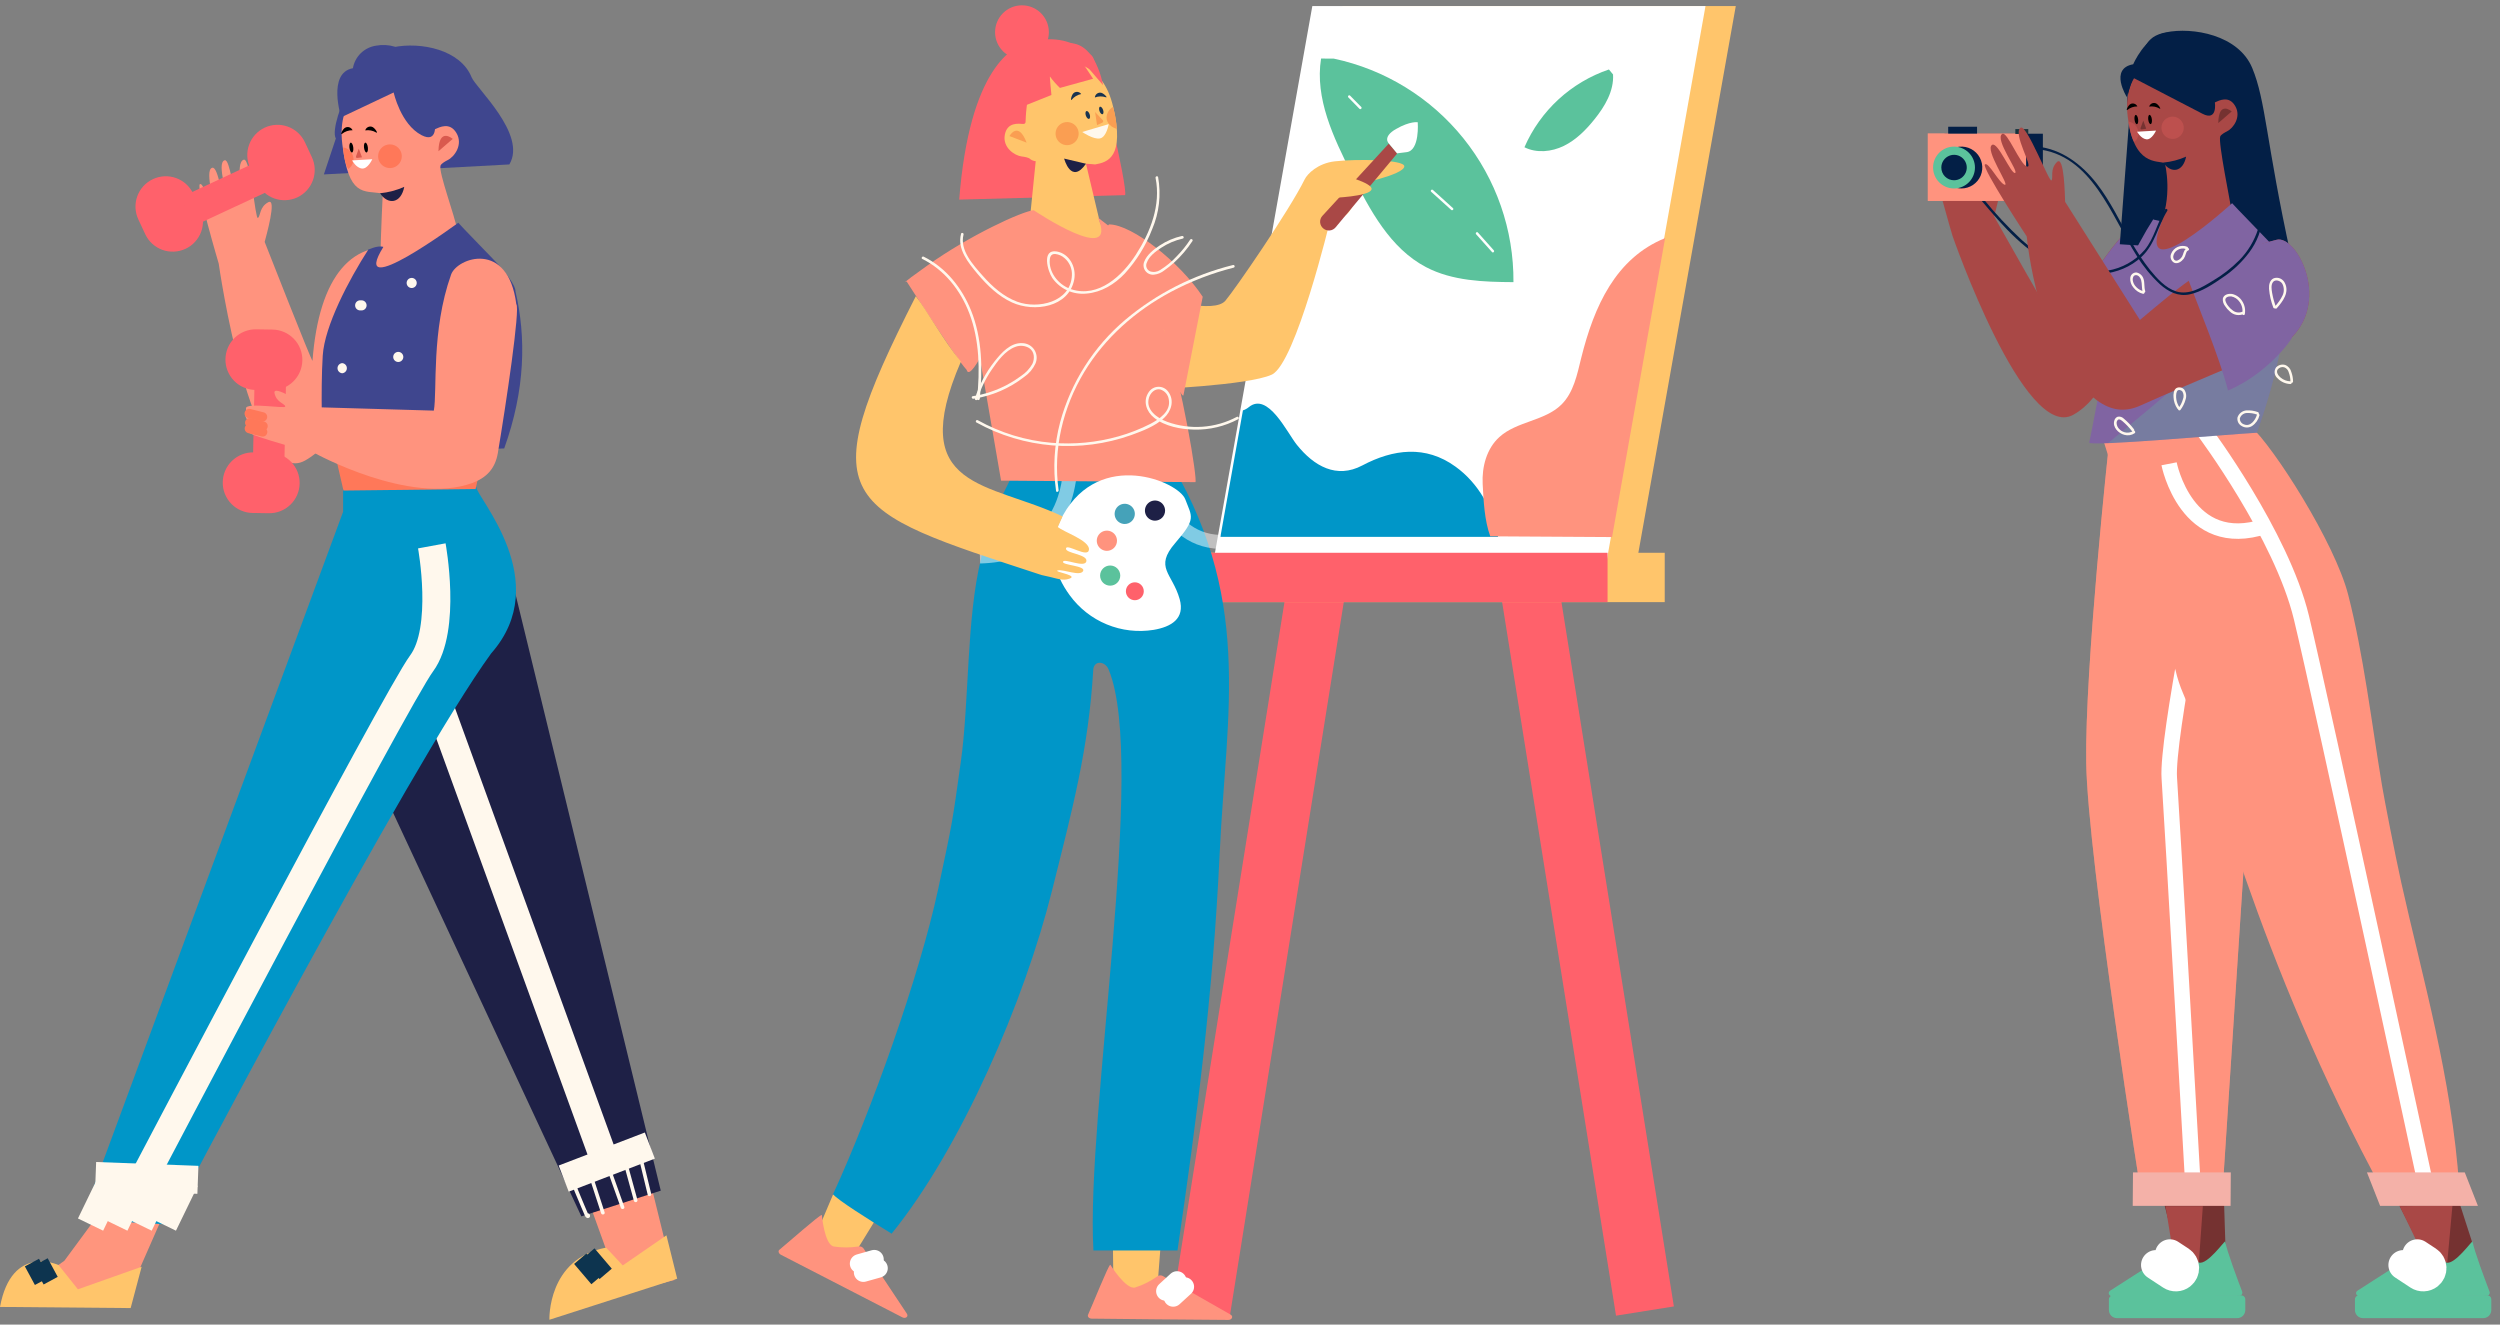 <svg width="134" height="71" viewBox="0 0 134 71" fill="none" xmlns="http://www.w3.org/2000/svg">
<rect x="0" y="0" width="134" height="71" fill="#808080" stroke="none"/>
<path d="M34.951 63.743L36.151 68.608L29.722 70.215L32.505 67.023L31.54 64.349L34.951 63.743Z" fill="#FF957D"/>
<path d="M36.298 68.538L29.448 70.739C29.448 70.739 29.329 67.46 32.488 66.873L33.379 67.827L35.721 66.213L36.298 68.538Z" fill="#FFC56B"/>
<path d="M31.538 67.19L32.464 68.279" stroke="#0D344F" stroke-width="0.86" stroke-miterlimit="10"/>
<path d="M31.1 67.469L32.025 68.556" stroke="#0D344F" stroke-width="0.86" stroke-miterlimit="10"/>
<path d="M31.16 65.197L35.417 63.819L27.351 30.698L18.119 37.238L31.16 65.197Z" fill="#1E2046"/>
<path d="M30.214 63.173L34.832 61.402" stroke="#FFF8ED" stroke-width="1.5" stroke-miterlimit="10"/>
<path d="M34.15 61.696C34.338 62.477 34.527 63.26 34.718 64.043C34.748 64.166 34.934 64.114 34.905 63.991C34.716 63.209 34.527 62.426 34.337 61.644C34.307 61.521 34.121 61.573 34.15 61.696Z" fill="#FFF8ED"/>
<path d="M33.339 62.037C33.553 62.813 33.766 63.589 33.979 64.366C33.986 64.391 34.003 64.412 34.025 64.424C34.047 64.437 34.074 64.44 34.098 64.433C34.123 64.427 34.144 64.41 34.157 64.388C34.169 64.365 34.173 64.339 34.166 64.314C33.954 63.538 33.741 62.761 33.527 61.986C33.518 61.964 33.501 61.946 33.479 61.935C33.458 61.925 33.433 61.922 33.41 61.929C33.387 61.935 33.367 61.95 33.354 61.97C33.341 61.99 33.336 62.014 33.339 62.037Z" fill="#FFF8ED"/>
<path d="M32.424 62.348L33.275 64.737C33.316 64.855 33.505 64.805 33.463 64.686C33.178 63.889 32.894 63.093 32.612 62.297C32.569 62.179 32.381 62.229 32.424 62.348Z" fill="#FFF8ED"/>
<path d="M31.488 62.785L32.219 65.029C32.258 65.148 32.447 65.098 32.407 64.977L31.677 62.733C31.637 62.614 31.451 62.666 31.488 62.785Z" fill="#FFF8ED"/>
<path d="M30.499 63.115C30.712 63.657 30.938 64.194 31.166 64.73C31.223 64.863 31.28 64.998 31.338 65.131C31.373 65.21 31.426 65.304 31.53 65.286C31.723 65.255 31.601 64.932 31.435 65.07C31.338 65.152 31.476 65.288 31.573 65.209L31.582 65.2L31.487 65.226C31.54 65.171 31.552 65.119 31.521 65.07L31.49 64.995C31.473 64.957 31.457 64.919 31.44 64.879L31.326 64.613C31.254 64.44 31.181 64.268 31.11 64.095C30.965 63.75 30.824 63.405 30.688 63.059C30.643 62.946 30.454 62.996 30.499 63.111V63.115Z" fill="#FFF8ED"/>
<path d="M32.429 62.27L22.346 34.53" stroke="#FFF8ED" stroke-width="1.5" stroke-miterlimit="10"/>
<path d="M8.585 65.505L6.627 69.964L0.002 70.037L3.449 67.577L5.125 65.303L8.585 65.505Z" fill="#FF957D"/>
<path d="M7.003 70.113L7.592 67.898L4.176 69.107L3.14 67.807C3.14 67.807 0.63 66.642 0 70.051L7.003 70.113Z" fill="#FFC56B"/>
<path d="M2.716 68.644L2.177 67.646" stroke="#0D344F" stroke-width="0.86" stroke-miterlimit="10"/>
<path d="M2.249 68.671L1.711 67.674" stroke="#0D344F" stroke-width="0.86" stroke-miterlimit="10"/>
<path d="M4.373 65.364L18.391 27.43V26.222L25.529 26.102C25.514 26.631 29.74 31.154 26.327 35.022C21.935 41.045 9.032 65.635 9.032 65.635L4.373 65.364Z" fill="#0096C8"/>
<path d="M23.145 29.258C23.145 29.258 23.967 33.71 22.596 35.561C21.226 37.411 7.661 63.239 7.661 63.239" stroke="#FFF8ED" stroke-width="1.5" stroke-miterlimit="10"/>
<path d="M5.125 63.033L10.608 63.239" stroke="#FFF8ED" stroke-width="1.5" stroke-miterlimit="10"/>
<path d="M9.922 63.239L8.757 65.637" stroke="#FFF8ED" stroke-width="1.5" stroke-miterlimit="10"/>
<path d="M8.621 63.239L7.456 65.637" stroke="#FFF8ED" stroke-width="1.5" stroke-miterlimit="10"/>
<path d="M7.319 63.239L6.154 65.637" stroke="#FFF8ED" stroke-width="1.5" stroke-miterlimit="10"/>
<path d="M6.016 63.239L4.853 65.637" stroke="#FFF8ED" stroke-width="1.5" stroke-miterlimit="10"/>
<path d="M11.723 14.127C11.723 14.127 13.449 26.322 16.356 24.682C18.203 23.646 18.628 21.35 18.8 21.017C18.8 20.456 18.8 20.066 18.82 19.981C18.82 19.981 19.824 16.779 20.768 15.6C20.872 15.472 21.821 13.404 21.78 13.394C18.916 12.665 17.093 14.784 16.75 19.336C16.739 19.477 14.186 12.967 14.186 12.967C14.261 12.674 14.858 10.585 14.38 10.839C13.901 11.093 13.972 11.573 13.825 11.681C13.679 11.79 13.432 8.457 13.068 8.559C12.55 8.704 13.132 10.803 12.802 10.613C12.472 10.423 12.339 8.5 12.04 8.591C11.562 8.736 12.324 10.758 12.104 10.756C11.885 10.755 11.716 8.916 11.378 8.992C10.899 9.101 11.661 11.341 11.405 11.195C11.15 11.048 10.934 9.76 10.715 9.871C10.495 9.981 11.723 14.127 11.723 14.127Z" fill="#FF937E"/>
<path d="M13.408 9L13.777 9.794C13.96 10.184 14.29 10.486 14.694 10.634C15.099 10.781 15.546 10.761 15.937 10.58C16.326 10.396 16.627 10.066 16.773 9.661C16.919 9.256 16.898 8.81 16.715 8.42L16.346 7.628C16.256 7.434 16.128 7.261 15.971 7.116C15.813 6.972 15.629 6.86 15.429 6.788C15.228 6.715 15.015 6.682 14.802 6.691C14.589 6.701 14.38 6.752 14.186 6.842C13.797 7.026 13.497 7.356 13.351 7.76C13.205 8.165 13.225 8.611 13.408 9Z" fill="#FF616B"/>
<path d="M7.414 11.759L7.784 12.551C7.874 12.745 8.001 12.918 8.158 13.063C8.316 13.207 8.5 13.319 8.701 13.392C8.901 13.464 9.114 13.497 9.327 13.488C9.54 13.478 9.75 13.427 9.943 13.337C10.136 13.247 10.31 13.12 10.454 12.962C10.598 12.805 10.71 12.621 10.783 12.421C10.856 12.22 10.889 12.008 10.879 11.794C10.87 11.581 10.819 11.372 10.729 11.179L10.359 10.385C10.177 9.995 9.847 9.693 9.442 9.545C9.037 9.398 8.59 9.418 8.2 9.6C8.006 9.69 7.832 9.817 7.688 9.974C7.544 10.132 7.432 10.316 7.359 10.517C7.286 10.717 7.254 10.93 7.263 11.143C7.273 11.356 7.324 11.566 7.414 11.759Z" fill="#FF616B"/>
<path d="M9.699 10.571L10.412 12.099L14.829 10.04L14.116 8.511L9.699 10.571Z" fill="#FF616B"/>
<path d="M17.91 24.129L18.41 26.294L25.491 26.211L26.075 23.587L17.91 24.129Z" fill="#FF7859"/>
<path d="M17.359 9.349L18.001 7.424C17.753 7.003 18.346 5.391 18.633 4.997C19.439 3.923 19.745 2.805 21.062 2.534C22.578 2.223 24.687 2.674 25.276 4.139C25.517 4.731 28.262 7.21 27.301 8.814" fill="#3F468E"/>
<path d="M23.158 6.865C23.163 6.88 23.172 6.893 23.183 6.904C23.193 6.914 23.206 6.923 23.22 6.929C23.235 6.935 23.25 6.937 23.265 6.937C23.28 6.937 23.295 6.934 23.309 6.928C23.556 6.821 24.107 6.52 24.468 7.135C24.829 7.749 24.366 8.397 23.998 8.58C23.893 8.631 23.653 8.763 23.612 8.875C23.492 9.22 24.39 11.59 24.506 12.327C24.759 13.976 25.307 13.244 25.307 13.244C25.307 13.244 20.356 16.474 20.382 14.388C20.409 12.055 20.535 10.37 20.508 10.366C19.463 10.214 18.69 10.558 18.348 7.73C18.032 5.11 19.809 4.54 20.276 4.43C20.67 4.345 21.975 3.877 23.158 6.865Z" fill="#FF937E"/>
<path d="M24.267 7.445C24.267 7.445 23.522 6.789 23.501 8.106L24.267 7.445Z" fill="#D95A4E"/>
<path d="M20.662 7.785C20.545 7.833 20.445 7.914 20.375 8.018C20.305 8.122 20.267 8.245 20.266 8.371C20.266 8.497 20.302 8.62 20.372 8.725C20.442 8.829 20.541 8.911 20.657 8.96C20.773 9.008 20.901 9.021 21.024 8.997C21.147 8.973 21.261 8.912 21.35 8.823C21.439 8.735 21.5 8.621 21.524 8.498C21.549 8.375 21.536 8.247 21.488 8.131C21.424 7.976 21.301 7.853 21.146 7.788C20.991 7.723 20.817 7.722 20.662 7.785Z" fill="#FF7859"/>
<path d="M18.662 9.063C18.77 8.991 18.853 8.888 18.901 8.768C18.948 8.648 18.958 8.517 18.929 8.391C18.9 8.265 18.833 8.151 18.738 8.064C18.642 7.977 18.523 7.921 18.395 7.904C18.395 7.904 18.424 8.657 18.662 9.063Z" fill="#FF7859"/>
<path d="M18.873 8.598L19.954 8.534C19.954 8.534 19.714 9.07 19.398 9.033C19.082 8.997 18.873 8.598 18.873 8.598Z" fill="white"/>
<path d="M19.23 7.966L19.403 8.431L19.149 8.467C19.139 8.468 19.128 8.467 19.118 8.463C19.108 8.459 19.099 8.453 19.092 8.445C19.085 8.436 19.081 8.426 19.079 8.416C19.077 8.405 19.078 8.394 19.082 8.384L19.23 7.966Z" fill="#D95A4E"/>
<path d="M20.168 7.105C20.292 7.179 20.085 6.822 19.921 6.791C19.849 6.772 19.772 6.783 19.708 6.82C19.643 6.857 19.596 6.918 19.576 6.989C19.78 6.957 19.99 6.998 20.168 7.105Z" fill="black"/>
<path d="M18.326 7.178C18.213 7.268 18.369 6.886 18.526 6.833C18.595 6.803 18.673 6.802 18.742 6.83C18.812 6.858 18.867 6.912 18.897 6.981C18.689 6.977 18.487 7.047 18.326 7.178Z" fill="black"/>
<path d="M20.371 10.359C20.82 10.315 21.258 10.199 21.669 10.014C21.488 10.931 20.787 10.986 20.371 10.359Z" fill="#1E2046"/>
<path d="M20.549 13.235C20.214 13.124 19.676 13.43 19.753 13.359C18.683 15.021 17.399 17.476 17.299 19.056C17.178 20.991 17.285 23.758 17.285 23.758C17.323 24 25.169 24.141 27.026 24.036C28.16 20.877 28.207 18.089 27.627 15.61C27.627 15.61 27.699 15.284 26.724 14.195C26.515 13.962 24.675 12.084 24.564 11.94C24.564 11.937 18.635 16.316 20.549 13.235Z" fill="#3F468E"/>
<path d="M19.305 16.639H19.379C19.451 16.639 19.52 16.61 19.57 16.56C19.621 16.509 19.65 16.44 19.65 16.368C19.65 16.296 19.621 16.227 19.57 16.176C19.52 16.125 19.451 16.097 19.379 16.097H19.305C19.233 16.097 19.164 16.125 19.113 16.176C19.062 16.227 19.034 16.296 19.034 16.368C19.034 16.44 19.062 16.509 19.113 16.56C19.164 16.61 19.233 16.639 19.305 16.639H19.379C19.451 16.639 19.52 16.61 19.57 16.56C19.621 16.509 19.65 16.44 19.65 16.368C19.65 16.296 19.621 16.227 19.57 16.176C19.52 16.125 19.451 16.097 19.379 16.097H19.305C19.233 16.097 19.164 16.125 19.113 16.176C19.062 16.227 19.034 16.296 19.034 16.368C19.034 16.44 19.062 16.509 19.113 16.56C19.164 16.61 19.233 16.639 19.305 16.639Z" fill="#FFF8ED"/>
<path d="M21.347 19.403C21.419 19.403 21.488 19.374 21.538 19.323C21.589 19.273 21.618 19.204 21.618 19.132C21.618 19.06 21.589 18.991 21.538 18.94C21.488 18.889 21.419 18.861 21.347 18.861C21.275 18.861 21.206 18.889 21.155 18.94C21.104 18.991 21.076 19.06 21.076 19.132C21.076 19.204 21.104 19.273 21.155 19.323C21.206 19.374 21.275 19.403 21.347 19.403Z" fill="#FFF8ED"/>
<path d="M18.341 20.007C18.41 20.001 18.474 19.97 18.52 19.92C18.567 19.87 18.592 19.804 18.592 19.735C18.592 19.666 18.567 19.6 18.52 19.55C18.474 19.5 18.41 19.469 18.341 19.463C18.273 19.469 18.209 19.5 18.163 19.55C18.116 19.6 18.09 19.666 18.09 19.735C18.09 19.804 18.116 19.87 18.163 19.92C18.209 19.97 18.273 20.001 18.341 20.007Z" fill="#FFF8ED"/>
<path d="M22.067 15.438C22.138 15.438 22.207 15.409 22.258 15.358C22.309 15.307 22.337 15.238 22.337 15.166C22.337 15.095 22.309 15.026 22.258 14.975C22.207 14.924 22.138 14.896 22.067 14.896C21.995 14.896 21.926 14.924 21.875 14.975C21.824 15.026 21.796 15.095 21.796 15.166C21.796 15.238 21.824 15.307 21.875 15.358C21.926 15.409 21.995 15.438 22.067 15.438Z" fill="#FFF8ED"/>
<path d="M19.512 7.923C19.531 8.068 19.591 8.181 19.648 8.172C19.705 8.163 19.736 8.041 19.717 7.896C19.698 7.751 19.638 7.639 19.581 7.647C19.524 7.656 19.493 7.771 19.512 7.923Z" fill="black"/>
<path d="M18.73 7.923C18.749 8.068 18.809 8.18 18.866 8.174C18.923 8.167 18.954 8.042 18.935 7.897C18.916 7.752 18.854 7.64 18.799 7.647C18.744 7.654 18.711 7.775 18.73 7.923Z" fill="black"/>
<path d="M22.595 7.245C21.474 6.661 21.1 4.957 21.1 4.957L18.288 6.288C18.288 6.288 17.528 3.908 18.916 3.656C18.969 3.348 19.118 3.066 19.342 2.848C19.566 2.631 19.854 2.491 20.163 2.447C20.492 2.385 20.831 2.404 21.151 2.5C21.472 2.597 21.765 2.77 22.005 3.003C22.005 3.003 23.665 4.384 23.323 6.508C23.323 6.535 23.315 6.563 23.309 6.59C23.309 6.599 23.477 7.704 22.595 7.245Z" fill="#3F468E"/>
<path d="M13.681 20.9L14.554 20.913C14.767 20.917 14.979 20.879 15.178 20.8C15.376 20.722 15.557 20.606 15.711 20.457C15.864 20.309 15.987 20.132 16.072 19.936C16.157 19.741 16.202 19.53 16.206 19.317C16.21 19.103 16.171 18.891 16.093 18.693C16.015 18.494 15.898 18.313 15.75 18.16C15.601 18.006 15.425 17.884 15.229 17.799C15.033 17.714 14.823 17.668 14.609 17.665L13.734 17.651C13.521 17.647 13.309 17.686 13.111 17.764C12.912 17.842 12.731 17.959 12.578 18.107C12.425 18.256 12.302 18.433 12.217 18.628C12.133 18.824 12.087 19.034 12.084 19.248C12.08 19.461 12.118 19.673 12.197 19.871C12.275 20.07 12.392 20.251 12.54 20.404C12.688 20.558 12.865 20.68 13.061 20.765C13.257 20.851 13.467 20.896 13.681 20.9Z" fill="#FF616B"/>
<path d="M13.536 27.495L14.411 27.509C14.841 27.516 15.257 27.352 15.566 27.052C15.876 26.753 16.054 26.343 16.061 25.912C16.065 25.699 16.026 25.487 15.948 25.289C15.87 25.09 15.753 24.909 15.605 24.756C15.457 24.602 15.28 24.48 15.084 24.395C14.888 24.31 14.678 24.264 14.464 24.26L13.591 24.247C13.377 24.243 13.165 24.281 12.967 24.36C12.768 24.438 12.587 24.555 12.434 24.703C12.28 24.851 12.158 25.028 12.073 25.224C11.988 25.419 11.942 25.63 11.939 25.843C11.935 26.057 11.973 26.269 12.052 26.467C12.13 26.666 12.247 26.847 12.395 27C12.543 27.154 12.72 27.276 12.916 27.361C13.112 27.446 13.322 27.492 13.536 27.495Z" fill="#FF616B"/>
<path d="M13.556 24.836L15.242 24.87L15.339 19.997L13.653 19.963L13.556 24.836Z" fill="#FF616B"/>
<path d="M16.864 24.285C16.864 24.285 21.98 27.105 25.303 25.893C26.087 25.607 26.544 25.108 26.684 24.285C27.126 21.65 27.893 16.516 27.673 16.302C27.235 12.85 24.502 13.81 24.179 14.716C23.104 17.73 23.444 20.953 23.253 22.009L16.52 21.814C16.284 21.669 14.621 20.582 14.713 21.069C14.804 21.555 15.241 21.623 15.298 21.782C15.355 21.94 13.192 21.541 13.183 21.887C13.169 22.375 14.157 22.232 14.098 22.315C14.04 22.398 13.157 21.97 13.154 22.258C13.154 22.715 14.112 22.802 14.112 22.888C14.112 22.926 13.28 22.37 13.249 22.688C13.214 23.135 14.285 23.378 14.064 23.23C14.022 23.202 13.149 22.712 13.321 23.159C13.402 23.37 16.864 24.285 16.864 24.285Z" fill="#FF937E"/>
<path d="M14.079 23.152L13.365 22.972" stroke="#FF7859" stroke-width="0.5" stroke-miterlimit="10" stroke-linecap="round"/>
<path d="M14.1 22.838L13.385 22.658" stroke="#FF7859" stroke-width="0.5" stroke-miterlimit="10" stroke-linecap="round"/>
<path d="M14.072 22.344L13.358 22.165" stroke="#FF7859" stroke-width="0.5" stroke-miterlimit="10" stroke-linecap="round"/>
<path d="M131.81 64.42L132.526 66.641C132.526 66.641 131.879 69.464 131.411 68.514C131.096 67.921 130.578 67.461 129.951 67.22L128.559 64.528L131.81 64.42Z" fill="#753231"/>
<path d="M128.623 64.651L131.451 64.62L131.173 67.672L129.771 67.028L128.623 64.651Z" fill="#A94846"/>
<path d="M129.714 67.028L126.363 69.179C126.213 69.275 126.293 69.479 126.481 69.481C128.021 69.481 132.177 69.467 133.258 69.46C133.286 69.463 133.315 69.459 133.341 69.449C133.367 69.438 133.391 69.421 133.409 69.4C133.427 69.378 133.44 69.352 133.446 69.325C133.452 69.297 133.451 69.268 133.443 69.241C133.217 68.649 132.599 66.997 132.528 66.546C132.516 66.465 131.57 67.822 131.118 67.672C130.727 67.544 129.802 66.948 129.714 67.028Z" fill="#5BC29C"/>
<path d="M129.566 67.227L130.128 67.596C130.188 67.635 130.238 67.688 130.273 67.75C130.308 67.812 130.328 67.882 130.331 67.953C130.334 68.024 130.32 68.095 130.29 68.16C130.26 68.225 130.214 68.281 130.158 68.325V68.325C130.084 68.381 129.995 68.414 129.902 68.417C129.809 68.421 129.718 68.396 129.64 68.345L128.818 67.805" stroke="white" stroke-width="1.6" stroke-miterlimit="10" stroke-linecap="round"/>
<path d="M133.099 70.653H126.659C126.543 70.653 126.433 70.608 126.351 70.526C126.269 70.444 126.224 70.334 126.224 70.218V69.649C126.224 69.591 126.246 69.537 126.287 69.496C126.327 69.456 126.382 69.433 126.439 69.433H133.319C133.376 69.433 133.431 69.456 133.471 69.496C133.512 69.537 133.534 69.591 133.534 69.649V70.218C133.534 70.334 133.488 70.444 133.407 70.526C133.325 70.608 133.215 70.653 133.099 70.653Z" fill="#5BC29C"/>
<path d="M119.208 64.42L119.279 66.641C119.279 66.641 118.621 69.464 118.153 68.514C117.839 67.921 117.32 67.461 116.693 67.22L115.975 64.425L119.208 64.42Z" fill="#753231"/>
<path d="M116.072 64.651H118.072L117.858 67.672L116.457 67.028L116.072 64.651Z" fill="#A94846"/>
<path d="M116.457 67.028L113.106 69.179C112.956 69.275 113.035 69.479 113.222 69.481C114.761 69.481 118.91 69.467 120.001 69.46C120.029 69.463 120.057 69.459 120.083 69.448C120.109 69.437 120.132 69.421 120.15 69.399C120.168 69.377 120.181 69.352 120.187 69.324C120.192 69.296 120.191 69.268 120.184 69.241C119.957 68.649 119.339 66.997 119.27 66.546C119.258 66.465 118.312 67.822 117.858 67.672C117.468 67.544 116.545 66.948 116.457 67.028Z" fill="#5BC29C"/>
<path d="M119.913 70.653H113.472C113.357 70.653 113.246 70.608 113.164 70.526C113.083 70.444 113.037 70.334 113.037 70.218V69.649C113.037 69.591 113.06 69.537 113.1 69.496C113.141 69.456 113.195 69.433 113.253 69.433H120.132C120.189 69.433 120.244 69.456 120.284 69.496C120.325 69.537 120.348 69.591 120.348 69.649V70.218C120.348 70.334 120.302 70.444 120.22 70.526C120.139 70.608 120.028 70.653 119.913 70.653Z" fill="#5BC29C"/>
<path d="M116.308 67.227L116.871 67.596C116.93 67.635 116.98 67.688 117.015 67.75C117.05 67.812 117.07 67.882 117.073 67.953C117.075 68.025 117.061 68.096 117.031 68.16C117 68.225 116.955 68.281 116.898 68.325C116.825 68.382 116.736 68.414 116.643 68.418C116.55 68.421 116.458 68.396 116.381 68.345L115.559 67.805" stroke="white" stroke-width="1.6" stroke-miterlimit="10" stroke-linecap="round"/>
<path d="M121.064 34.249C121.064 34.249 118.326 27.453 116.779 24.894C116.089 23.764 113.032 21.809 113.032 23.858C113.032 23.858 111.737 35.811 111.823 40.919C111.904 46.001 114.801 64.247 114.801 64.247C114.801 64.247 118.611 64.477 119.134 63.78L121.064 34.249Z" fill="#FF937E"/>
<g style="mix-blend-mode:multiply" opacity="0.5">
<path d="M121.064 34.249C121.064 34.249 118.326 27.452 116.779 24.894C116.089 23.764 113.106 21.141 113.106 23.185C113.106 23.185 111.737 35.806 111.818 40.914C111.899 45.996 114.796 64.242 114.796 64.242C114.796 64.242 118.606 64.472 119.129 63.774L121.064 34.249Z" fill="#FF937E"/>
</g>
<path d="M118.345 28.873C118.345 28.873 116.123 39.552 116.274 41.701C116.424 43.85 117.565 63.917 117.565 63.917" stroke="white" stroke-width="0.83" stroke-miterlimit="10"/>
<path d="M114.314 64.634H119.559L119.571 62.842H114.328L114.314 64.634Z" fill="#F4B1A8"/>
<path d="M112.586 23.114C113.161 20.698 118.756 21.153 120.608 22.817C121.887 23.965 125.153 29.105 125.865 31.887C126.69 35.114 127.102 38.647 127.674 42.091C127.8 42.852 128.373 45.79 128.709 47.311C129.821 52.317 131.421 57.765 131.817 63.635C130.8 63.88 128.112 64.558 127.803 63.992C120.852 51.237 118.495 40.594 117.012 37.159C116.842 36.765 116.708 36.356 116.612 35.937L112.586 23.114Z" fill="#FF937E"/>
<path d="M118.152 23.137C118.152 23.137 122.283 28.661 123.356 33.101C124.43 37.541 130.163 64.173 130.163 64.173" stroke="white" stroke-width="0.83" stroke-miterlimit="10"/>
<path d="M116.262 24.859C116.262 24.859 117.187 29.617 121.418 28.207" stroke="white" stroke-width="0.83" stroke-miterlimit="10"/>
<path d="M127.574 64.634H132.816L132.112 62.842H126.869L127.574 64.634Z" fill="#F4B1A8"/>
<path d="M104.658 12.653C104.658 12.653 108.497 23.717 111.131 22.231C112.806 21.286 113.192 19.21 113.348 18.908C113.348 18.398 113.348 18.044 113.365 17.965C113.365 17.965 114.275 15.062 115.131 13.995C115.471 13.344 115.778 12.676 116.049 11.994C114.304 10.903 112.888 13.736 110.339 17.53C110.266 17.637 106.886 11.599 106.886 11.599C106.954 11.333 107.494 9.439 107.059 9.67C106.624 9.902 106.689 10.333 106.557 10.434C106.424 10.534 106.199 7.509 105.866 7.602C105.4 7.734 105.923 9.633 105.624 9.465C105.326 9.298 105.207 7.549 104.934 7.632C104.501 7.763 105.191 9.596 104.993 9.595C104.794 9.593 104.647 7.925 104.333 7.994C103.9 8.093 104.59 10.126 104.359 9.992C104.128 9.857 103.931 8.692 103.731 8.783C103.53 8.875 104.658 12.653 104.658 12.653Z" fill="#A94846"/>
<path d="M113.734 16.9C114.08 15.959 114.615 14.656 115.131 14.001C115.471 13.351 115.778 12.683 116.049 12.001C114.86 11.257 113.822 12.346 112.476 14.302C112.878 15.174 113.303 16.037 113.734 16.9Z" fill="#8064A2"/>
<path d="M113.622 13.092L114.14 6.216C113.907 5.819 114.042 4.043 114.313 3.673C115.072 2.662 114.856 1.987 116.094 1.733C117.522 1.441 119.982 1.868 120.719 3.642C121.456 5.417 121.456 7.597 122.79 13.694" fill="#031F46"/>
<path d="M118.575 5.429C118.58 5.442 118.588 5.455 118.598 5.465C118.608 5.475 118.62 5.483 118.634 5.489C118.647 5.494 118.661 5.497 118.676 5.497C118.69 5.497 118.705 5.493 118.718 5.488C118.951 5.386 119.469 5.104 119.807 5.683C120.146 6.261 119.712 6.869 119.367 7.041C119.267 7.09 119.039 7.214 119.003 7.317C118.889 7.642 119.545 10.82 119.654 11.523C119.892 13.076 115.856 14.789 115.856 14.789C115.856 14.789 114.834 13.969 115.706 12.211C116.496 10.616 116.051 8.759 116.032 8.745C115.625 8.583 114.366 8.918 114.045 6.249C113.748 3.785 115.426 3.25 115.859 3.142C116.236 3.059 117.463 2.619 118.575 5.429Z" fill="#A94846"/>
<path d="M119.619 5.974C119.619 5.974 118.918 5.358 118.899 6.596L119.619 5.974Z" fill="#753231"/>
<path d="M116.227 6.295C116.118 6.34 116.024 6.416 115.958 6.513C115.891 6.611 115.855 6.726 115.855 6.844C115.854 6.962 115.888 7.078 115.953 7.177C116.017 7.275 116.11 7.353 116.219 7.399C116.328 7.445 116.448 7.458 116.564 7.436C116.679 7.413 116.786 7.357 116.871 7.275C116.955 7.192 117.012 7.086 117.037 6.97C117.061 6.855 117.05 6.735 117.006 6.625C116.976 6.552 116.933 6.486 116.878 6.43C116.823 6.373 116.757 6.329 116.685 6.298C116.613 6.267 116.535 6.251 116.456 6.251C116.378 6.251 116.3 6.266 116.227 6.295Z" fill="#BD504E"/>
<path d="M114.392 7.613C114.5 7.531 114.577 7.413 114.608 7.281C114.64 7.149 114.624 7.01 114.565 6.888C114.525 6.79 114.46 6.704 114.376 6.639C114.292 6.575 114.193 6.534 114.088 6.52C114.088 6.52 114.167 7.233 114.392 7.613Z" fill="#BD504E"/>
<path d="M114.547 7.06L115.564 7C115.564 7 115.338 7.502 115.046 7.468C114.754 7.433 114.547 7.06 114.547 7.06Z" fill="white"/>
<path d="M114.88 6.465L115.036 6.901L114.798 6.936C114.788 6.938 114.777 6.937 114.768 6.933C114.758 6.929 114.75 6.923 114.744 6.915C114.737 6.907 114.733 6.898 114.732 6.888C114.73 6.878 114.732 6.868 114.735 6.858L114.88 6.465Z" fill="#753231"/>
<path d="M115.756 5.822C115.871 5.891 115.678 5.557 115.523 5.527C115.455 5.509 115.382 5.519 115.321 5.554C115.26 5.588 115.215 5.646 115.196 5.714C115.39 5.683 115.588 5.721 115.756 5.822Z" fill="black"/>
<path d="M114.029 5.89C113.922 5.975 114.069 5.616 114.218 5.565C114.282 5.54 114.354 5.54 114.418 5.566C114.483 5.592 114.534 5.642 114.563 5.705C114.369 5.703 114.18 5.768 114.029 5.89Z" fill="black"/>
<path d="M115.954 8.714C116.376 8.675 116.789 8.567 117.176 8.395C117.005 9.253 116.346 9.305 115.954 8.714Z" fill="#031F46"/>
<path d="M115.861 11.894C115.833 11.809 115.353 11.802 115.423 11.738C114.452 13.245 113.146 15.916 113.056 17.347C112.945 19.099 111.982 23.724 111.982 23.724C112.015 23.943 119.286 23.29 120.969 23.194C121.996 20.33 122.944 16.461 122.417 14.217C122.417 14.217 122.485 13.924 121.601 12.934C121.411 12.724 119.742 11.022 119.641 10.891C119.641 10.892 114.364 15.719 115.861 11.894Z" fill="#8064A2"/>
<g style="mix-blend-mode:multiply" opacity="0.5">
<g style="mix-blend-mode:multiply" opacity="0.5">
<path d="M122.338 13.943C121.951 14.752 121.335 15.536 120.907 16.13C119.999 17.38 118.972 18.541 117.841 19.594C116.287 21.055 114.625 22.382 112.994 23.753C115.065 23.672 119.673 23.266 120.969 23.192C121.996 20.328 122.944 16.459 122.417 14.215C122.417 14.219 122.435 14.138 122.338 13.943Z" fill="#5BC29C"/>
</g>
</g>
<path d="M115.146 6.416C115.164 6.554 115.221 6.659 115.274 6.652C115.328 6.646 115.357 6.528 115.34 6.392C115.322 6.255 115.264 6.15 115.21 6.157C115.157 6.164 115.129 6.28 115.146 6.416Z" fill="black"/>
<path d="M114.411 6.421C114.428 6.558 114.485 6.663 114.539 6.656C114.592 6.649 114.622 6.532 114.604 6.395C114.587 6.259 114.528 6.154 114.475 6.16C114.421 6.167 114.392 6.285 114.411 6.421Z" fill="black"/>
<path d="M118.047 6.095L114.326 4.162L113.995 5.198C113.995 5.198 113.037 3.68 114.34 3.444C114.34 3.444 114.97 1.971 116.034 1.77C117.097 1.568 119.887 3.151 119.887 3.151C119.887 3.151 119.049 3.408 118.73 5.395C118.73 5.421 118.73 5.446 118.716 5.472C118.718 5.488 118.877 6.527 118.047 6.095Z" fill="#031F46"/>
<path d="M116.054 11.227C115.626 11.918 115.478 12.762 114.956 13.393C114.444 13.984 113.742 14.377 112.971 14.505C111.267 14.828 109.61 13.965 108.367 12.864C107.625 12.174 106.933 11.432 106.296 10.644C106.239 10.575 106.14 10.675 106.197 10.742C107.371 12.135 108.614 13.582 110.327 14.305C111.782 14.916 113.598 14.887 114.801 13.753C115.516 13.081 115.664 12.104 116.166 11.298C116.213 11.222 116.092 11.151 116.046 11.227H116.054Z" fill="#031F46"/>
<path d="M104.224 10.765H109.498V7.167H104.224V10.765Z" fill="#031F46"/>
<path d="M103.327 10.772H108.6V7.147H103.327V10.772Z" fill="#FF937E"/>
<path d="M104.007 8.98C104.007 8.758 104.073 8.541 104.196 8.356C104.319 8.172 104.495 8.028 104.7 7.943C104.905 7.858 105.13 7.836 105.348 7.879C105.566 7.923 105.765 8.029 105.922 8.186C106.079 8.343 106.186 8.543 106.229 8.761C106.273 8.978 106.251 9.204 106.166 9.409C106.081 9.614 105.937 9.789 105.752 9.913C105.568 10.036 105.351 10.102 105.129 10.102C104.982 10.102 104.836 10.073 104.7 10.016C104.563 9.96 104.44 9.877 104.336 9.773C104.231 9.669 104.149 9.545 104.092 9.409C104.036 9.273 104.007 9.127 104.007 8.98Z" fill="#031F46"/>
<path d="M104.735 10.102C105.355 10.102 105.858 9.599 105.858 8.98C105.858 8.36 105.355 7.858 104.735 7.858C104.116 7.858 103.613 8.36 103.613 8.98C103.613 9.599 104.116 10.102 104.735 10.102Z" fill="#5BC29C"/>
<path d="M104.055 8.98C104.055 8.845 104.095 8.713 104.17 8.601C104.245 8.489 104.352 8.401 104.477 8.35C104.601 8.298 104.739 8.285 104.871 8.311C105.003 8.338 105.125 8.403 105.22 8.498C105.315 8.594 105.38 8.715 105.406 8.848C105.432 8.98 105.419 9.117 105.367 9.242C105.315 9.366 105.227 9.473 105.115 9.548C105.002 9.622 104.87 9.662 104.735 9.662C104.646 9.662 104.557 9.644 104.474 9.61C104.392 9.576 104.317 9.526 104.253 9.462C104.19 9.399 104.14 9.324 104.106 9.241C104.072 9.158 104.055 9.069 104.055 8.98Z" fill="#031F46"/>
<path d="M108.022 7.181H108.716V6.919H108.022V7.181Z" fill="#18333D"/>
<path d="M104.423 7.16H105.97V6.793H104.423V7.16Z" fill="#031F46"/>
<path d="M108.633 12.674C108.633 12.674 109.213 19.149 112.398 21.46C113.149 22.006 113.895 22.116 114.739 21.731C117.444 20.5 122.797 18.396 122.852 18.07C124.889 15.971 123.063 12.587 122.025 12.853C118.573 13.735 116.809 15.398 114.699 17.15L110.691 10.816C110.677 10.509 110.646 8.296 110.254 8.684C109.862 9.073 110.071 9.518 109.961 9.668C109.85 9.818 108.632 6.639 108.307 6.844C107.848 7.136 109.025 9.009 108.652 8.926C108.279 8.843 107.584 7.001 107.318 7.177C106.893 7.459 108.229 9.207 108.008 9.271C107.787 9.335 107.088 7.59 106.781 7.762C106.348 8.008 107.748 9.972 107.454 9.903C107.161 9.834 106.574 8.643 106.391 8.814C106.208 8.985 108.633 12.674 108.633 12.674Z" fill="#A94846"/>
<path d="M122.031 12.853C120.118 13.342 118.355 13.716 117.132 14.571C117.736 16.199 119.003 19.249 119.422 20.932C121.466 20.069 122.823 18.258 122.857 18.07C124.894 15.971 123.068 12.584 122.031 12.853Z" fill="#8064A2"/>
<path d="M109.158 7.992C112.131 8.277 113.166 11.588 114.537 13.725C114.88 14.281 115.295 14.789 115.771 15.235C116.218 15.636 116.752 15.91 117.366 15.779C118.009 15.643 118.632 15.225 119.163 14.856C119.692 14.498 120.158 14.057 120.544 13.549C120.975 12.979 121.236 12.299 121.297 11.588C121.316 11.294 121.321 10.923 121.114 10.688C121.042 10.6 120.939 10.54 120.826 10.522C120.713 10.504 120.596 10.527 120.5 10.588C120.427 10.64 120.5 10.761 120.57 10.709C120.978 10.424 121.157 11.055 121.162 11.336C121.168 11.653 121.124 11.969 121.033 12.273C120.837 12.897 120.496 13.466 120.039 13.934C119.603 14.375 119.111 14.757 118.575 15.068C118.01 15.413 117.327 15.833 116.645 15.619C116.065 15.436 115.609 14.918 115.233 14.459C114.843 13.962 114.497 13.433 114.197 12.877C113.62 11.855 113.115 10.787 112.395 9.853C111.592 8.817 110.506 7.982 109.163 7.852C109.074 7.852 109.075 7.983 109.163 7.992H109.158Z" fill="#031F46"/>
<path d="M120.192 16.708C120.106 16.746 120.01 16.758 119.917 16.744C119.824 16.731 119.736 16.691 119.664 16.63C119.578 16.569 119.503 16.495 119.44 16.411C119.368 16.326 119.314 16.226 119.282 16.119C119.241 15.93 119.455 15.871 119.597 15.888C119.686 15.905 119.771 15.94 119.848 15.99C119.924 16.04 119.989 16.104 120.04 16.18C120.105 16.268 120.152 16.369 120.177 16.476C120.202 16.582 120.206 16.693 120.187 16.801C120.17 16.889 120.304 16.925 120.322 16.837C120.366 16.598 120.317 16.351 120.185 16.147C120.126 16.048 120.047 15.963 119.954 15.896C119.86 15.829 119.754 15.781 119.642 15.757C119.448 15.726 119.184 15.786 119.143 16.012C119.133 16.154 119.176 16.295 119.265 16.406C119.333 16.513 119.417 16.609 119.514 16.691C119.61 16.787 119.733 16.852 119.867 16.877C120.001 16.902 120.139 16.885 120.263 16.829C120.341 16.787 120.263 16.667 120.192 16.71V16.708Z" fill="#FFF8ED"/>
<path d="M121.982 16.445C121.896 16.2 121.83 15.949 121.785 15.693C121.756 15.52 121.713 15.268 121.837 15.113C121.962 14.957 122.236 15.046 122.333 15.211C122.383 15.307 122.41 15.414 122.412 15.522C122.415 15.63 122.392 15.738 122.346 15.836C122.241 16.052 122.103 16.25 121.937 16.423C121.879 16.49 121.977 16.596 122.036 16.521C122.355 16.159 122.726 15.672 122.469 15.17C122.419 15.062 122.331 14.976 122.222 14.928C122.113 14.881 121.99 14.876 121.877 14.914C121.656 15.008 121.608 15.26 121.62 15.48C121.649 15.824 121.726 16.161 121.848 16.483C121.877 16.568 122.02 16.532 121.982 16.445Z" fill="#FFF8ED"/>
<path d="M114.375 23C114.216 22.793 114.036 22.605 113.836 22.438C113.795 22.396 113.745 22.365 113.689 22.347C113.633 22.329 113.574 22.325 113.517 22.334C113.471 22.349 113.43 22.376 113.398 22.411C113.365 22.447 113.342 22.489 113.33 22.536C113.215 22.893 113.544 23.226 113.869 23.309C113.961 23.335 114.058 23.34 114.153 23.325C114.248 23.31 114.338 23.274 114.418 23.221C114.49 23.169 114.418 23.049 114.347 23.1C114.233 23.171 114.098 23.201 113.965 23.186C113.831 23.17 113.707 23.11 113.612 23.016C113.562 22.973 113.522 22.92 113.494 22.86C113.466 22.801 113.451 22.736 113.449 22.671C113.448 22.638 113.455 22.605 113.468 22.576C113.481 22.546 113.501 22.519 113.525 22.498C113.606 22.444 113.698 22.524 113.764 22.574C113.954 22.736 114.127 22.918 114.281 23.114C114.294 23.127 114.312 23.135 114.331 23.135C114.349 23.135 114.367 23.127 114.38 23.114C114.393 23.101 114.4 23.084 114.4 23.065C114.4 23.047 114.393 23.029 114.38 23.016L114.375 23Z" fill="#FFF8ED"/>
<path d="M116.826 21.842C116.737 21.715 116.678 21.569 116.653 21.416C116.64 21.341 116.636 21.265 116.641 21.19C116.64 21.115 116.656 21.041 116.688 20.974C116.748 20.863 116.897 20.9 116.969 20.974C117.009 21.036 117.032 21.106 117.039 21.179C117.046 21.252 117.035 21.325 117.007 21.393C116.956 21.575 116.871 21.745 116.755 21.894C116.751 21.902 116.748 21.91 116.746 21.919C116.745 21.928 116.745 21.938 116.748 21.946C116.75 21.955 116.754 21.963 116.759 21.971C116.765 21.978 116.772 21.984 116.779 21.989C116.796 21.998 116.815 22 116.833 21.996C116.851 21.991 116.866 21.98 116.876 21.965C116.999 21.803 117.09 21.619 117.144 21.423C117.176 21.334 117.187 21.239 117.175 21.145C117.163 21.052 117.129 20.962 117.076 20.884C117.026 20.825 116.958 20.785 116.882 20.77C116.806 20.754 116.728 20.765 116.659 20.799C116.503 20.896 116.486 21.145 116.502 21.303C116.513 21.52 116.585 21.73 116.71 21.908C116.762 21.98 116.883 21.908 116.831 21.837L116.826 21.842Z" fill="#FFF8ED"/>
<path d="M121.029 22.089C120.829 22.016 120.616 21.985 120.403 21.997C120.296 22.008 120.195 22.048 120.111 22.115C120.027 22.181 119.964 22.271 119.93 22.372C119.913 22.462 119.926 22.556 119.965 22.638C120.005 22.721 120.07 22.789 120.151 22.833C120.235 22.886 120.332 22.914 120.431 22.914C120.531 22.914 120.628 22.886 120.712 22.833C120.909 22.699 121.049 22.498 121.107 22.267C121.11 22.258 121.11 22.249 121.109 22.24C121.108 22.23 121.105 22.222 121.1 22.214C121.096 22.206 121.09 22.199 121.082 22.193C121.075 22.188 121.067 22.184 121.058 22.181C121.049 22.179 121.04 22.178 121.031 22.18C121.022 22.181 121.013 22.184 121.005 22.188C120.997 22.193 120.99 22.199 120.985 22.206C120.979 22.213 120.975 22.222 120.972 22.23C120.89 22.51 120.627 22.888 120.282 22.748C120.216 22.727 120.158 22.686 120.117 22.63C120.076 22.574 120.054 22.507 120.054 22.438C120.075 22.357 120.121 22.284 120.186 22.23C120.25 22.176 120.33 22.144 120.413 22.137C120.609 22.128 120.804 22.157 120.988 22.225C121.006 22.23 121.025 22.228 121.041 22.218C121.057 22.209 121.069 22.194 121.073 22.176C121.078 22.158 121.076 22.139 121.067 22.123C121.057 22.107 121.042 22.096 121.024 22.091L121.029 22.089Z" fill="#FFF8ED"/>
<path d="M114.893 15.609C114.746 15.575 114.612 15.499 114.508 15.391C114.402 15.291 114.334 15.157 114.314 15.013C114.306 14.901 114.344 14.747 114.487 14.747C114.63 14.747 114.732 14.894 114.765 15.013C114.822 15.217 114.784 15.433 114.849 15.636C114.877 15.721 115.012 15.685 114.984 15.598C114.915 15.388 114.963 15.158 114.893 14.949C114.867 14.861 114.817 14.782 114.749 14.721C114.681 14.66 114.596 14.619 114.506 14.604C114.422 14.603 114.341 14.634 114.28 14.692C114.22 14.75 114.184 14.829 114.181 14.913C114.17 15.091 114.229 15.266 114.344 15.402C114.471 15.573 114.654 15.696 114.861 15.747C114.95 15.768 114.988 15.633 114.899 15.612L114.893 15.609Z" fill="#FFF8ED"/>
<path d="M117.235 13.226C117.154 13.194 117.067 13.178 116.979 13.18C116.892 13.181 116.805 13.2 116.725 13.235C116.645 13.27 116.572 13.32 116.512 13.383C116.451 13.447 116.404 13.521 116.372 13.603C116.335 13.688 116.331 13.784 116.361 13.872C116.39 13.96 116.45 14.034 116.531 14.081C116.729 14.169 116.933 14.017 117.049 13.865C117.102 13.784 117.14 13.695 117.163 13.601C117.183 13.535 117.209 13.451 117.282 13.428C117.299 13.423 117.314 13.411 117.323 13.395C117.332 13.379 117.334 13.36 117.33 13.342C117.325 13.324 117.313 13.309 117.297 13.3C117.281 13.291 117.262 13.289 117.244 13.294C117.092 13.351 117.052 13.497 117.007 13.639C116.987 13.714 116.948 13.783 116.895 13.839C116.843 13.896 116.777 13.94 116.703 13.965C116.673 13.975 116.64 13.975 116.609 13.966C116.578 13.957 116.551 13.939 116.531 13.913C116.493 13.857 116.478 13.789 116.489 13.722C116.501 13.653 116.528 13.588 116.569 13.531C116.61 13.474 116.663 13.427 116.724 13.394C116.791 13.354 116.865 13.329 116.943 13.321C117.02 13.314 117.098 13.324 117.171 13.351C117.187 13.359 117.206 13.362 117.224 13.357C117.242 13.353 117.258 13.342 117.268 13.326C117.272 13.319 117.275 13.31 117.277 13.301C117.278 13.292 117.277 13.283 117.275 13.274C117.272 13.265 117.268 13.257 117.263 13.249C117.257 13.242 117.25 13.236 117.242 13.232L117.235 13.226Z" fill="#FFF8ED"/>
<path d="M122.773 20.44C122.577 20.435 122.389 20.364 122.24 20.238C122.122 20.138 121.979 19.953 122.086 19.798C122.127 19.748 122.181 19.711 122.242 19.691C122.303 19.671 122.369 19.669 122.431 19.686C122.492 19.708 122.546 19.745 122.589 19.793C122.632 19.841 122.663 19.899 122.678 19.962C122.738 20.121 122.768 20.29 122.768 20.459C122.77 20.476 122.779 20.491 122.792 20.502C122.805 20.513 122.821 20.519 122.838 20.519C122.855 20.519 122.871 20.513 122.884 20.502C122.897 20.491 122.905 20.476 122.908 20.459C122.908 20.283 122.877 20.107 122.816 19.941C122.796 19.857 122.755 19.778 122.698 19.712C122.641 19.646 122.569 19.594 122.488 19.562C122.402 19.536 122.311 19.535 122.225 19.558C122.138 19.581 122.06 19.628 121.998 19.693C121.936 19.78 121.909 19.888 121.922 19.995C121.935 20.101 121.987 20.199 122.069 20.269C122.16 20.366 122.269 20.444 122.39 20.498C122.511 20.552 122.642 20.582 122.775 20.585C122.791 20.583 122.807 20.574 122.818 20.561C122.828 20.549 122.835 20.532 122.835 20.515C122.835 20.498 122.828 20.482 122.818 20.469C122.807 20.457 122.791 20.448 122.775 20.445L122.773 20.44Z" fill="#FFF8ED"/>
<path d="M82.04 31.872L88.169 70.272" stroke="#FF616B" stroke-width="3.14" stroke-miterlimit="10"/>
<path d="M70.501 31.872L64.372 70.272" stroke="#FF616B" stroke-width="3.14" stroke-miterlimit="10"/>
<path d="M89.229 29.629H64.071V32.274H89.229V29.629Z" fill="#FFC56B"/>
<path d="M87.627 30.691H66.555L71.964 0.324H93.038L87.627 30.691Z" fill="#FFC56B"/>
<path d="M86.007 30.691H64.933L70.341 0.324H91.415L86.007 30.691Z" fill="white"/>
<path d="M78.016 25.013C76.416 23.85 74.679 24.069 73.018 24.949C71.637 25.678 70.429 24.984 69.514 23.845C68.984 23.189 67.96 20.983 66.935 21.823C66.842 21.9 66.736 21.959 66.621 21.996L65.413 28.776H80.298C80.017 27.294 79.24 25.894 78.016 25.013Z" fill="#0096C8"/>
<path d="M86.165 29.629H61.007V32.274H86.165V29.629Z" fill="#FF616B"/>
<path d="M71.491 3.142C74.231 3.724 76.685 5.234 78.44 7.417C80.195 9.6 81.142 12.323 81.121 15.123C79.521 15.113 77.854 15.061 76.436 14.319C74.515 13.313 73.424 11.257 72.449 9.313C71.473 7.369 70.469 5.279 70.809 3.138" fill="#5BC29C"/>
<path d="M76.711 10.28L77.784 11.25C77.848 11.309 77.945 11.214 77.879 11.155L76.806 10.183C76.742 10.124 76.645 10.221 76.711 10.28Z" fill="white"/>
<path d="M79.121 12.559L79.972 13.511C80.029 13.577 80.125 13.48 80.067 13.416L79.216 12.463C79.157 12.398 79.062 12.495 79.121 12.559Z" fill="white"/>
<path d="M72.272 5.223L72.866 5.831C72.928 5.893 73.023 5.796 72.963 5.734L72.367 5.128C72.307 5.065 72.21 5.161 72.272 5.223Z" fill="white"/>
<path d="M86.238 3.724C85.234 4.065 84.313 4.612 83.533 5.329C82.754 6.047 82.132 6.92 81.71 7.893C82.361 8.22 83.165 8.141 83.821 7.82C84.477 7.499 85.004 6.967 85.461 6.398C86.019 5.707 86.511 4.878 86.459 3.991" fill="#5BC29C"/>
<path d="M79.877 28.747C79.566 27.884 79.518 26.857 79.471 25.94C79.424 25.023 79.685 24.041 80.365 23.427C81.299 22.577 82.797 22.572 83.693 21.685C84.346 21.039 84.534 20.076 84.753 19.187C85.444 16.411 86.602 13.836 89.25 12.762L86.407 28.787L79.877 28.747Z" fill="#FF937E"/>
<path d="M59.621 64.289L59.673 68.38C59.673 68.38 60.311 70.709 60.904 69.807C61.23 69.295 61.626 68.83 62.081 68.426L62.386 64.456L59.621 64.289Z" fill="#FFC56B"/>
<path d="M62.362 68.412L65.962 70.465C66.122 70.558 66.034 70.75 65.832 70.748C64.17 70.74 59.694 70.693 58.516 70.679C58.373 70.679 58.275 70.572 58.319 70.472C58.57 69.914 59.416 67.801 59.512 67.788C59.512 67.788 60.353 69.146 60.843 69.01C61.264 68.876 61.662 68.677 62.022 68.421C62.07 68.382 62.129 68.36 62.191 68.359C62.252 68.357 62.313 68.376 62.362 68.412Z" fill="#FF937E"/>
<path d="M63.089 68.647L62.478 69.207" stroke="white" stroke-width="1.02" stroke-miterlimit="10" stroke-linecap="round"/>
<path d="M63.493 68.97L62.882 69.529" stroke="white" stroke-width="1.02" stroke-miterlimit="10" stroke-linecap="round"/>
<path d="M44.649 64.035L43.928 65.732C43.928 65.732 43.451 68.097 44.385 67.558C44.888 67.254 45.433 67.027 46.003 66.883L48.115 63.443L44.649 64.035Z" fill="#FFC56B"/>
<path d="M46.315 66.961L48.608 70.413C48.709 70.567 48.545 70.7 48.364 70.608C46.885 69.852 42.906 67.8 41.861 67.258C41.734 67.192 41.689 67.054 41.779 66.985C42.251 66.598 43.957 65.086 44.05 65.122C44.05 65.122 44.19 66.714 44.689 66.812C45.126 66.88 45.571 66.88 46.008 66.812C46.068 66.799 46.132 66.806 46.187 66.833C46.243 66.86 46.288 66.905 46.315 66.961Z" fill="#FF937E"/>
<path d="M46.859 67.505L46.061 67.731" stroke="white" stroke-width="1.02" stroke-miterlimit="10" stroke-linecap="round"/>
<path d="M47.075 67.976L46.277 68.2" stroke="white" stroke-width="1.02" stroke-miterlimit="10" stroke-linecap="round"/>
<path d="M54.876 24.214C53.786 26.527 53.26 27.148 52.58 29.955C51.791 33.207 51.958 37.585 51.497 40.855C51.026 44.198 51.081 43.917 50.289 47.639C49.3 52.269 46.712 59.524 44.653 64.007C44.837 64.283 46.596 65.388 47.791 66.125C51.539 61.504 54.92 53.61 56.381 47.768C57.489 43.337 58.344 40.173 58.599 35.902C58.63 35.384 59.229 35.417 59.424 35.89C61.496 40.886 58.188 59.767 58.608 67.026H63.113C64.128 60.09 65.012 53.47 65.375 45.738C65.728 38.065 67.237 31.94 62.393 24.21C59.459 24.279 57.282 24.26 54.876 24.214Z" fill="#0096C8"/>
<path opacity="0.5" d="M57.358 24.281C57.358 24.281 57.919 29.697 52.524 29.828" stroke="white" stroke-width="0.75" stroke-miterlimit="10"/>
<path opacity="0.5" d="M61.444 24.281C61.616 24.627 62.091 28.951 65.4 29.047" stroke="white" stroke-width="0.75" stroke-miterlimit="10"/>
<path d="M60.306 10.459C60.448 10.003 58.884 3.288 58.518 2.981C57.513 2.14 56.533 1.945 55.252 2.223C54.261 2.437 51.972 3.649 51.413 10.699" fill="#FF616B"/>
<path d="M54.777 3.167C55.573 3.167 56.219 2.522 56.219 1.726C56.219 0.93 55.573 0.285 54.777 0.285C53.981 0.285 53.336 0.93 53.336 1.726C53.336 2.522 53.981 3.167 54.777 3.167Z" fill="#FF616B"/>
<path d="M59.669 5.741C59.089 3.235 57.272 3.302 56.807 3.356C56.415 3.402 55.064 3.406 54.971 6.537C54.97 6.552 54.967 6.567 54.961 6.58C54.955 6.594 54.946 6.606 54.935 6.616C54.924 6.626 54.911 6.634 54.897 6.639C54.883 6.643 54.868 6.645 54.853 6.644C54.591 6.629 53.99 6.535 53.859 7.219C53.728 7.903 54.377 8.341 54.769 8.388C54.884 8.4 55.148 8.439 55.221 8.529C55.307 8.592 55.408 8.63 55.514 8.64L55.155 12.197C61.741 14.747 58.97 11.983 58.97 11.983L58.209 8.776C58.299 8.776 58.696 8.814 58.699 8.814C59.367 8.697 60.296 8.441 59.669 5.741Z" fill="#FFC56B"/>
<path d="M54.843 5.698L56.357 5.092C56.357 5.092 56.245 3.994 56.281 4.108C56.44 4.325 56.618 4.527 56.812 4.713L58.59 4.221L57.758 2.971L59.122 4.562C59.122 4.562 58.628 1.562 56.584 2.491C54.541 3.42 54.843 5.698 54.843 5.698Z" fill="#FF616B"/>
<path d="M58.209 8.776L57.038 8.5C57.038 8.5 57.41 9.922 58.209 8.776Z" fill="#1E2046"/>
<path d="M54.107 7.293C54.107 7.293 54.573 6.446 55.027 7.647L54.107 7.293Z" fill="#FA9E52"/>
<path d="M57.22 6.542C57.342 6.547 57.461 6.588 57.56 6.659C57.659 6.731 57.735 6.831 57.778 6.946C57.82 7.061 57.828 7.186 57.8 7.305C57.771 7.424 57.708 7.533 57.618 7.616C57.528 7.699 57.416 7.754 57.295 7.773C57.173 7.793 57.049 7.776 56.938 7.725C56.827 7.673 56.733 7.59 56.669 7.486C56.605 7.381 56.573 7.26 56.578 7.138C56.58 7.056 56.599 6.977 56.633 6.903C56.667 6.829 56.715 6.762 56.775 6.707C56.834 6.651 56.904 6.608 56.981 6.58C57.057 6.552 57.138 6.539 57.22 6.542Z" fill="#FA9E52"/>
<path d="M59.857 6.905C59.578 6.836 59.3 6.592 59.31 6.292C59.316 6.177 59.351 6.065 59.412 5.967C59.472 5.869 59.556 5.788 59.656 5.731C59.773 6.112 59.841 6.506 59.857 6.905Z" fill="#FA9E52"/>
<path d="M58.801 6.705L59.074 6.579C59.088 6.574 59.101 6.565 59.111 6.554C59.12 6.542 59.127 6.528 59.13 6.513C59.133 6.498 59.131 6.483 59.126 6.469C59.121 6.455 59.113 6.442 59.101 6.432L58.696 6.004" fill="#FA9E52"/>
<path d="M57.444 5.344C57.356 5.453 57.427 5.058 57.567 4.973C57.627 4.932 57.701 4.916 57.773 4.928C57.845 4.941 57.909 4.981 57.952 5.041C57.752 5.08 57.573 5.187 57.444 5.344Z" fill="#183350"/>
<path d="M59.276 5.215C59.409 5.262 59.139 4.963 58.977 4.966C58.904 4.963 58.833 4.988 58.778 5.036C58.724 5.085 58.69 5.153 58.685 5.225C58.875 5.153 59.084 5.149 59.276 5.215Z" fill="#183350"/>
<path d="M58.202 6.197C58.242 6.313 58.318 6.39 58.375 6.37C58.432 6.349 58.444 6.242 58.406 6.128C58.368 6.014 58.29 5.933 58.233 5.955C58.176 5.978 58.164 6.085 58.202 6.197Z" fill="#183350"/>
<path d="M58.932 5.95C58.97 6.061 59.043 6.137 59.096 6.123C59.15 6.109 59.163 6.002 59.126 5.892C59.088 5.781 59.015 5.707 58.962 5.719C58.908 5.731 58.896 5.842 58.932 5.95Z" fill="#183350"/>
<path d="M58.005 7.074C58.081 7.055 59.426 6.653 59.426 6.653C59.426 6.653 59.314 7.343 58.963 7.419C58.613 7.495 58.005 7.074 58.005 7.074Z" fill="#FFF8ED"/>
<path d="M62.234 15.983C62.234 15.983 65.064 16.836 65.678 16.121C66.196 15.515 69.114 11.274 69.93 9.615C70.075 9.32 70.629 8.752 71.549 8.647C72.723 8.512 75.276 8.55 75.271 8.914C75.271 9.377 72.585 9.919 72.585 9.919C72.585 9.919 72.946 11.721 71.297 11.806C71.297 11.806 69.45 19.494 68.166 20.081C66.881 20.668 61.696 20.87 61.696 20.87L62.234 15.983Z" fill="#FFC56B"/>
<path d="M74.442 7.694L74.89 8.225L71.589 12.185C71.511 12.279 71.4 12.339 71.28 12.352C71.159 12.365 71.038 12.331 70.942 12.256C70.89 12.216 70.847 12.166 70.815 12.109C70.784 12.052 70.765 11.989 70.759 11.924C70.754 11.859 70.762 11.793 70.783 11.732C70.805 11.67 70.838 11.613 70.883 11.566L74.442 7.694Z" fill="#A94846"/>
<path d="M71.727 9.321C71.727 9.321 73.667 9.798 73.508 10.167C73.35 10.537 71.425 10.607 71.425 10.607L71.727 9.321Z" fill="#FFC56B"/>
<path d="M74.443 7.694C74.443 7.694 74.068 7.348 74.829 6.913C75.591 6.478 75.991 6.553 75.991 6.553C75.991 6.553 76.11 8.075 75.39 8.156C74.67 8.237 74.885 8.225 74.885 8.225L74.443 7.694Z" fill="white"/>
<path d="M63.431 21.196L64.466 15.907C63.258 14.065 60.686 12.042 59.46 12.028C59.436 12.028 59.416 12.051 59.395 12.084C59.126 11.873 58.841 11.664 58.844 11.652C60.004 14.354 55.407 11.269 55.407 11.269C54.798 11.315 51.955 12.622 49.695 14.24C48.1 15.377 48.595 15.085 48.595 15.085C48.595 15.085 51.204 19.168 51.81 19.822C51.934 20.304 52.523 19.192 52.523 19.192L53.657 25.762L64.073 25.843C64.197 25.761 63.401 20.786 62.374 17.614C62.55 17.991 63.151 21.329 63.431 21.196Z" fill="#FF937E"/>
<path d="M51.511 12.537C51.294 13.357 51.906 14.091 52.397 14.68C52.914 15.294 53.508 15.876 54.247 16.213C55.424 16.748 57.297 16.484 57.579 14.98C57.7 14.331 57.332 13.599 56.636 13.478C55.82 13.347 56.155 14.537 56.407 14.906C56.61 15.193 56.886 15.421 57.207 15.567C57.527 15.713 57.881 15.771 58.231 15.736C59.036 15.672 59.745 15.236 60.291 14.659C60.922 13.966 61.419 13.162 61.756 12.287C62.132 11.409 62.243 10.44 62.076 9.499C62.057 9.408 61.919 9.446 61.938 9.537C62.233 10.987 61.661 12.444 60.885 13.649C60.161 14.773 58.886 15.98 57.423 15.505C56.802 15.303 56.274 14.706 56.262 14.034C56.262 13.82 56.3 13.603 56.557 13.613C56.75 13.634 56.932 13.716 57.075 13.848C57.203 13.961 57.303 14.103 57.369 14.261C57.435 14.419 57.464 14.59 57.454 14.761C57.389 16.202 55.625 16.582 54.52 16.171C53.79 15.9 53.191 15.367 52.681 14.79C52.172 14.214 51.426 13.409 51.646 12.574C51.651 12.555 51.648 12.536 51.639 12.519C51.629 12.503 51.614 12.491 51.596 12.486C51.577 12.481 51.558 12.483 51.541 12.492C51.525 12.502 51.513 12.517 51.508 12.536L51.511 12.537Z" fill="#FFF8ED"/>
<path d="M56.742 26.272C56.428 24.079 56.98 21.828 58.114 19.943C59.221 18.103 60.876 16.653 62.761 15.645C63.827 15.078 64.957 14.642 66.127 14.345C66.145 14.339 66.16 14.327 66.169 14.311C66.178 14.294 66.18 14.275 66.175 14.257C66.171 14.239 66.159 14.223 66.143 14.214C66.127 14.204 66.108 14.201 66.089 14.205C63.967 14.731 61.992 15.735 60.317 17.14C58.622 18.574 57.404 20.489 56.823 22.631C56.505 23.831 56.43 25.083 56.604 26.313C56.616 26.405 56.755 26.367 56.742 26.275V26.272Z" fill="#FFF8ED"/>
<path d="M52.338 22.646C53.594 23.339 54.984 23.758 56.414 23.874C57.844 23.99 59.283 23.801 60.634 23.32C61.235 23.102 61.912 22.847 62.388 22.408C62.778 22.047 62.961 21.483 62.633 21.017C62.575 20.928 62.494 20.855 62.4 20.805C62.306 20.755 62.2 20.73 62.094 20.732C61.987 20.733 61.883 20.761 61.79 20.814C61.697 20.866 61.619 20.942 61.563 21.032C61.247 21.503 61.449 22.068 61.862 22.393C62.445 22.859 63.298 23.012 64.025 23.028C64.839 23.044 65.644 22.852 66.364 22.47C66.447 22.427 66.374 22.298 66.291 22.346C65.722 22.648 65.097 22.828 64.454 22.873C63.812 22.919 63.166 22.829 62.561 22.61C62.034 22.412 61.39 21.973 61.584 21.322C61.661 21.065 61.889 20.82 62.181 20.872C62.305 20.907 62.415 20.979 62.499 21.077C62.582 21.175 62.634 21.296 62.649 21.424C62.763 22.047 62.15 22.46 61.672 22.714C61.125 22.994 60.551 23.22 59.959 23.387C58.787 23.719 57.565 23.836 56.352 23.732C54.967 23.613 53.624 23.201 52.41 22.524C52.402 22.519 52.394 22.516 52.384 22.515C52.375 22.513 52.366 22.514 52.356 22.516C52.347 22.518 52.339 22.523 52.331 22.528C52.324 22.534 52.318 22.541 52.313 22.549C52.308 22.557 52.305 22.566 52.304 22.575C52.302 22.584 52.303 22.594 52.305 22.603C52.308 22.612 52.312 22.62 52.317 22.628C52.323 22.635 52.33 22.642 52.338 22.646Z" fill="#FFF8ED"/>
<path d="M49.438 13.882C50.631 14.471 51.489 15.569 51.956 16.796C52.509 18.251 52.526 19.845 52.371 21.376C52.362 21.467 52.505 21.467 52.516 21.376C52.675 19.791 52.65 18.132 52.046 16.636C51.558 15.427 50.698 14.343 49.51 13.758C49.429 13.718 49.355 13.841 49.438 13.882Z" fill="#FFF8ED"/>
<path d="M52.391 21.398C52.566 20.839 52.822 20.308 53.151 19.822C53.463 19.361 53.883 18.786 54.428 18.59C54.548 18.544 54.676 18.527 54.803 18.538C54.93 18.549 55.053 18.59 55.162 18.655C55.45 18.843 55.469 19.218 55.335 19.506C55.186 19.766 54.979 19.987 54.729 20.152C54.501 20.321 54.262 20.474 54.012 20.609C53.428 20.923 52.794 21.135 52.138 21.236C52.046 21.25 52.084 21.388 52.176 21.374C53.17 21.222 54.11 20.818 54.903 20.198C55.162 20.02 55.368 19.775 55.499 19.489C55.551 19.371 55.573 19.241 55.563 19.113C55.553 18.984 55.511 18.859 55.441 18.75C55.371 18.642 55.275 18.552 55.162 18.49C55.049 18.427 54.922 18.394 54.793 18.393C54.156 18.357 53.662 18.924 53.305 19.377C52.837 19.968 52.482 20.64 52.257 21.36C52.229 21.448 52.367 21.486 52.395 21.398H52.391Z" fill="#FFF8ED"/>
<path d="M63.353 12.648C62.928 12.744 62.524 12.916 62.16 13.157C61.837 13.371 61.47 13.655 61.328 14.033C61.296 14.113 61.285 14.2 61.297 14.286C61.308 14.372 61.342 14.454 61.394 14.523C61.446 14.592 61.514 14.647 61.594 14.682C61.673 14.717 61.76 14.731 61.846 14.723C62.054 14.703 62.251 14.622 62.412 14.49C62.593 14.363 62.766 14.224 62.93 14.076C63.306 13.733 63.637 13.344 63.916 12.919C63.966 12.841 63.842 12.769 63.791 12.847C63.58 13.169 63.337 13.47 63.066 13.744C62.808 14.025 62.513 14.268 62.19 14.469C62.112 14.522 62.023 14.556 61.93 14.569C61.837 14.583 61.742 14.575 61.653 14.547C61.609 14.529 61.569 14.503 61.535 14.469C61.502 14.435 61.476 14.394 61.459 14.35C61.442 14.306 61.434 14.258 61.436 14.211C61.438 14.163 61.45 14.117 61.471 14.074C61.592 13.729 61.948 13.475 62.236 13.283C62.589 13.05 62.982 12.882 63.395 12.788C63.484 12.767 63.446 12.629 63.356 12.65L63.353 12.648Z" fill="#FFF8ED"/>
<path d="M61.839 33.76C60.99 33.897 60.12 33.797 59.325 33.469C58.529 33.141 57.841 32.599 57.335 31.903C56.541 30.82 56.018 29.325 56.982 27.606C58.963 24.06 63.17 25.802 63.531 26.764C63.892 27.725 64.132 27.786 62.991 29.108C61.85 30.43 62.835 30.713 63.23 32.113C63.528 33.168 62.766 33.601 61.839 33.76Z" fill="white"/>
<path d="M60.828 32.172C61.093 32.172 61.307 31.957 61.307 31.692C61.307 31.427 61.093 31.212 60.828 31.212C60.563 31.212 60.348 31.427 60.348 31.692C60.348 31.957 60.563 32.172 60.828 32.172Z" fill="#FF616B"/>
<path d="M59.505 31.392C59.804 31.392 60.046 31.15 60.046 30.852C60.046 30.553 59.804 30.311 59.505 30.311C59.207 30.311 58.965 30.553 58.965 30.852C58.965 31.15 59.207 31.392 59.505 31.392Z" fill="#5BC29C"/>
<path d="M60.828 27.546C60.828 27.438 60.797 27.333 60.737 27.244C60.678 27.154 60.593 27.085 60.494 27.044C60.395 27.002 60.286 26.991 60.181 27.012C60.076 27.033 59.979 27.084 59.903 27.16C59.827 27.236 59.775 27.332 59.754 27.437C59.733 27.543 59.744 27.652 59.785 27.751C59.826 27.85 59.895 27.935 59.984 27.994C60.074 28.054 60.178 28.086 60.286 28.086C60.429 28.086 60.567 28.029 60.668 27.928C60.77 27.826 60.827 27.689 60.828 27.546Z" fill="#45A2B9"/>
<path d="M62.449 27.366C62.448 27.259 62.416 27.155 62.357 27.066C62.297 26.977 62.213 26.908 62.114 26.868C62.015 26.827 61.907 26.817 61.802 26.838C61.697 26.859 61.601 26.91 61.526 26.986C61.45 27.062 61.399 27.158 61.378 27.263C61.358 27.367 61.368 27.476 61.409 27.575C61.45 27.673 61.52 27.758 61.608 27.817C61.697 27.876 61.801 27.908 61.908 27.908C61.979 27.908 62.05 27.894 62.115 27.866C62.181 27.839 62.241 27.799 62.291 27.749C62.341 27.699 62.381 27.639 62.408 27.573C62.435 27.507 62.449 27.437 62.449 27.366Z" fill="#1E2046"/>
<path d="M59.871 28.983C59.871 28.876 59.839 28.771 59.78 28.682C59.72 28.593 59.636 28.524 59.537 28.483C59.438 28.442 59.328 28.431 59.223 28.452C59.118 28.473 59.022 28.524 58.946 28.6C58.87 28.676 58.818 28.773 58.797 28.878C58.777 28.983 58.787 29.092 58.828 29.191C58.869 29.29 58.939 29.375 59.028 29.434C59.117 29.494 59.222 29.526 59.329 29.526C59.473 29.526 59.611 29.468 59.712 29.367C59.814 29.265 59.871 29.127 59.871 28.983Z" fill="#FF937E"/>
<path d="M56.7 28.247C56.987 28.509 58.407 28.965 58.369 29.455C58.331 29.945 57.192 29.123 57.137 29.393C57.082 29.662 58.309 29.703 58.23 30.083C58.15 30.463 57.052 29.911 56.978 30.106C56.904 30.301 58.219 30.316 58.053 30.611C57.888 30.907 57.018 30.504 56.7 30.575C56.383 30.646 58.055 30.86 57.185 31.053C56.871 31.124 56.512 30.958 55.82 30.82C45.008 27.273 43.443 26.988 49.087 15.878C49.655 16.579 50.582 18.283 51.504 19.381C48.521 26.299 53.03 25.812 56.954 27.68" fill="#FFC56B"/>
</svg>
